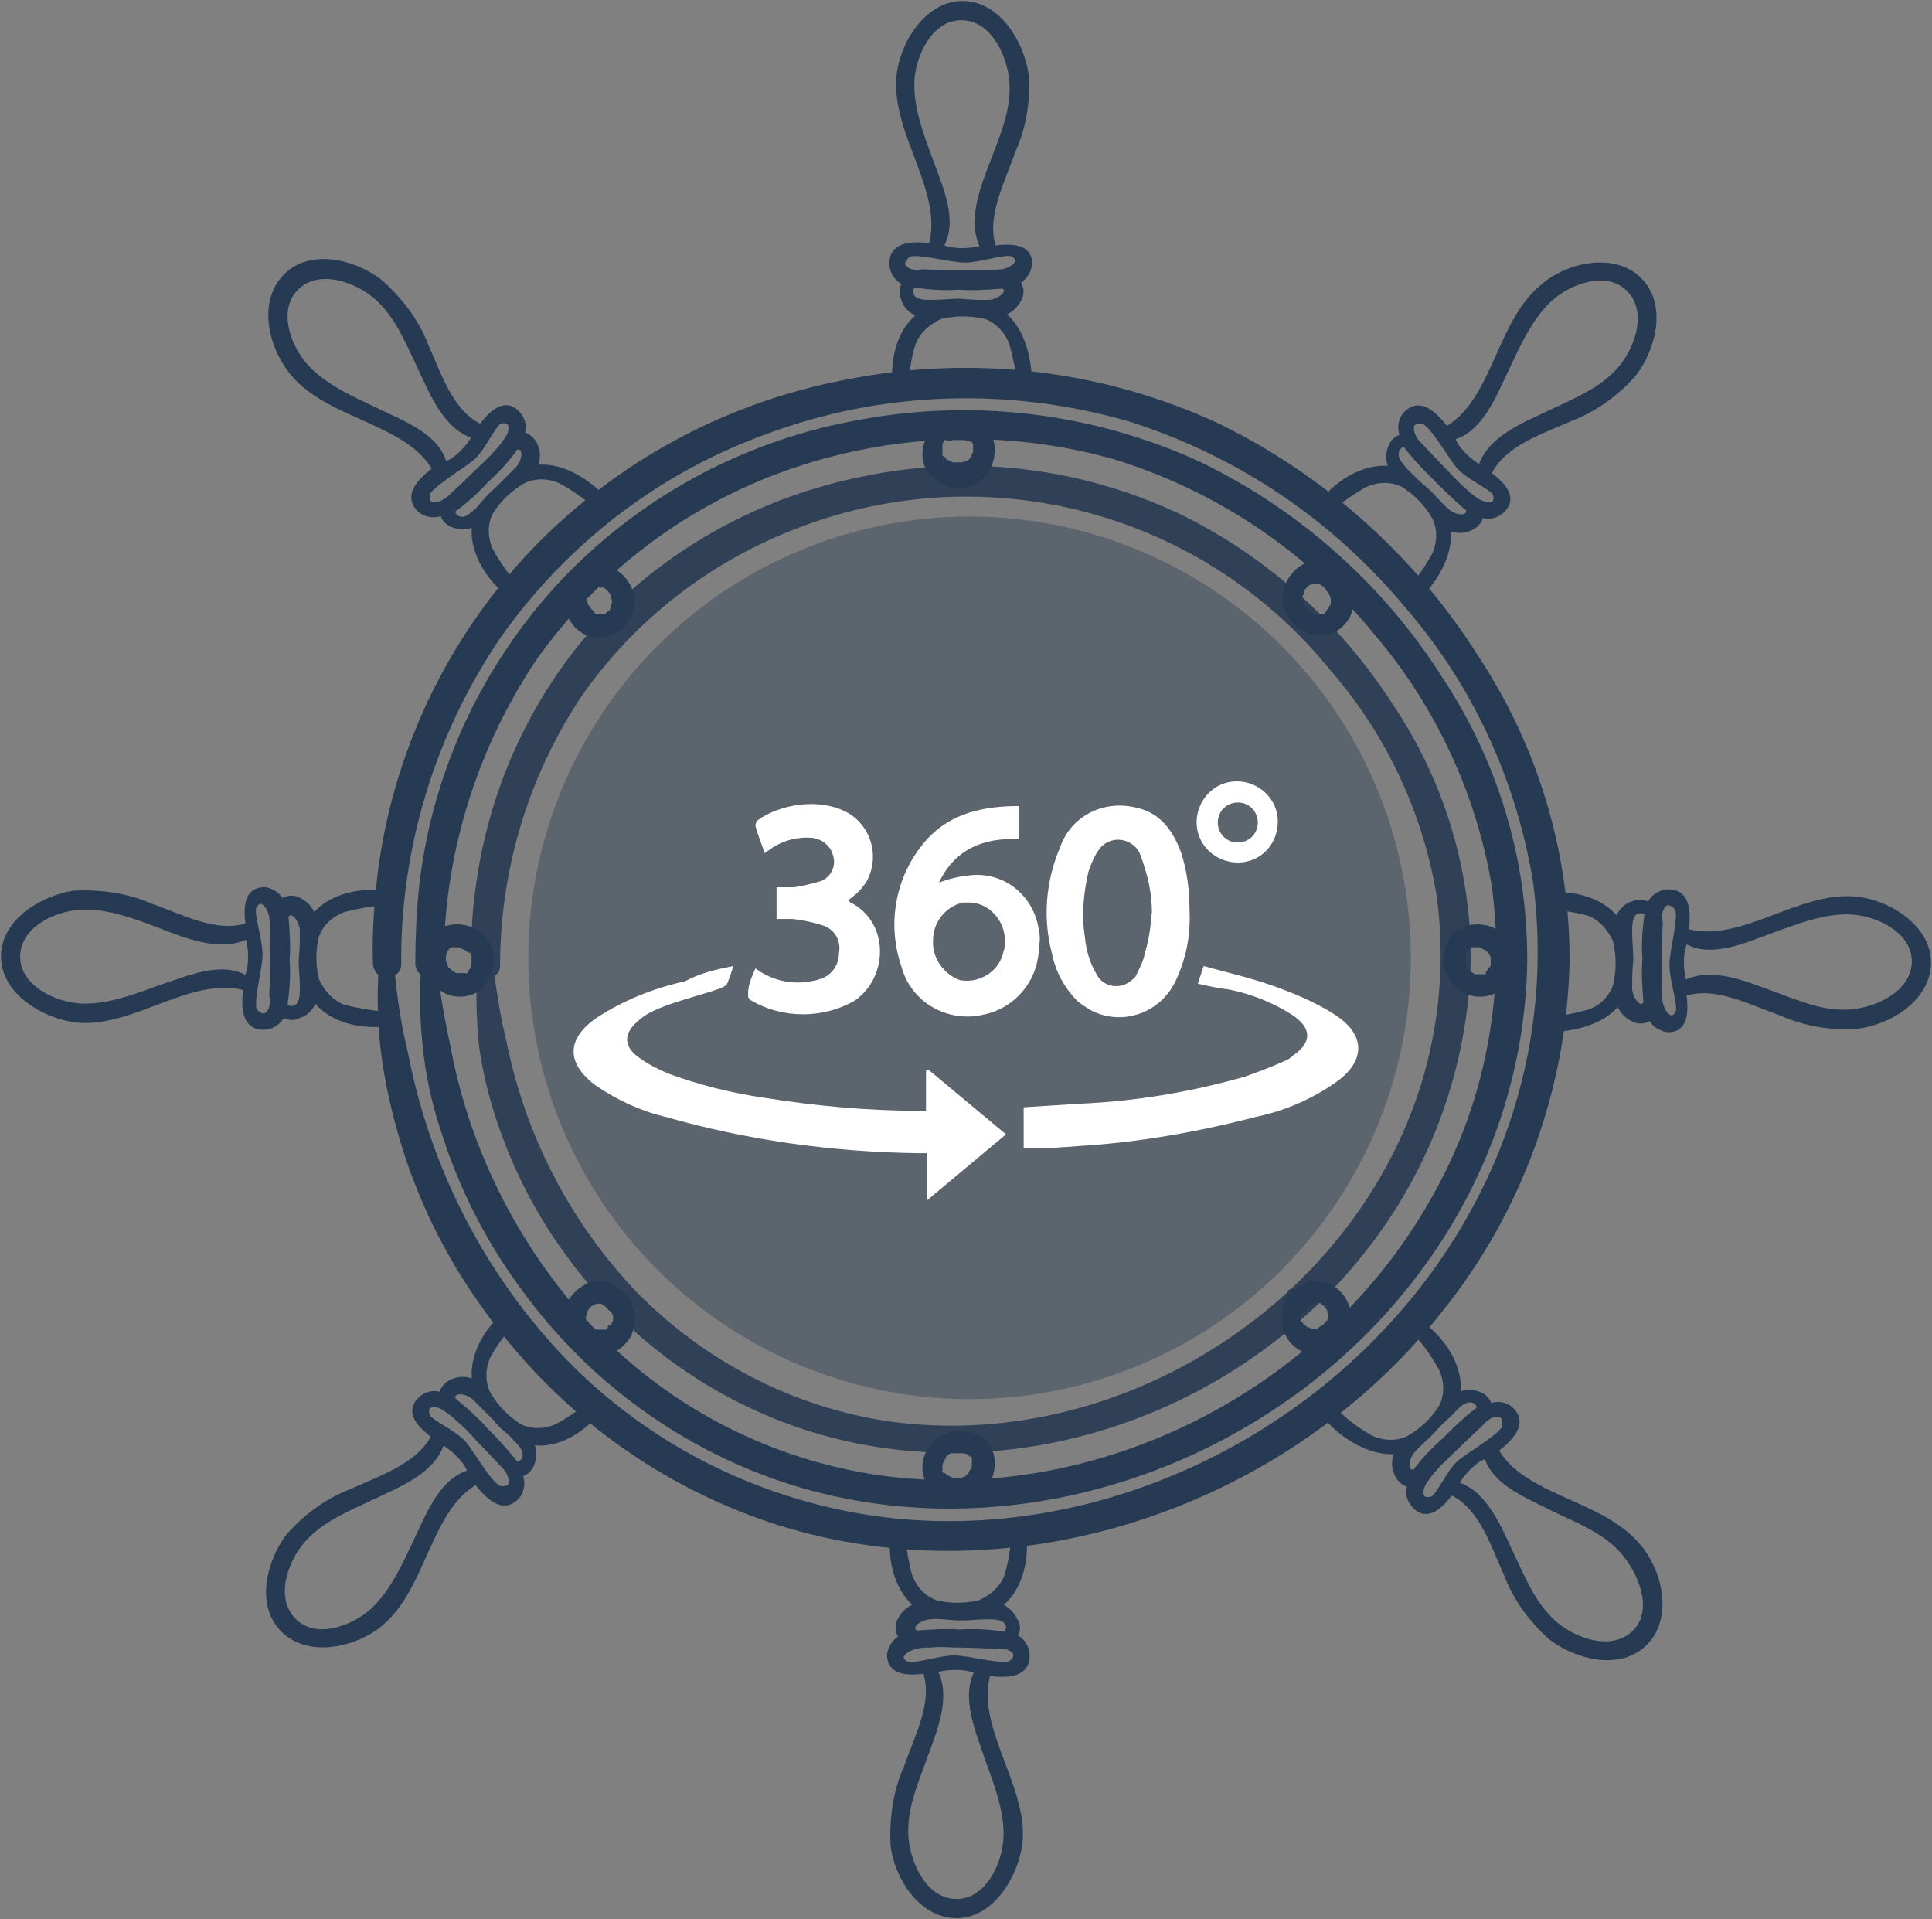 <?xml version='1.0' encoding='utf-8'?>
<!-- Generator: Adobe Illustrator 23.0.1, SVG Export Plug-In . SVG Version: 6.00 Build 0)  -->
<svg xmlns="http://www.w3.org/2000/svg" id="Capa_1" x="0px" viewBox="0 0 164.2 163.1" style="enable-background:new 0 0 164.2 163.1;" y="0px" xmlns:xlink="http://www.w3.org/1999/xlink" xml:space="preserve" version="1.1">
 <rect x="0" y="0" width="164.2" height="163.1" fill="#808080" stroke="none"/>
 <style type="text/css">
	.st0{opacity:0.4;fill:#273A53;}
	.st1{opacity:0.9;fill:#273A53;}
	.st2{fill:#273A53;}
	.st3{fill:#273A53;stroke:#273A53;stroke-width:0.63;stroke-miterlimit:10;}
	.st4{fill:none;stroke:#273A53;stroke-width:0.63;stroke-miterlimit:10;}
	.st5{fill:#FFFFFF;}
</style>
 <g>
  <g id="Capa_1-2">
   <circle cy="81.4" class="st0" r="37.5" cx="82.4"/>
   <path d="M40.6,82c-0.2,2.3-0.1,4.6,0.1,6.8c0.3,2.2,0.8,4.3,1.5,6.4c1.4,4.2,3.4,8.1,6,11.6&#xa;&#x9;&#x9;&#x9;c5.1,7,12.3,12.2,20.5,14.8c17.1,5.4,36.5-1.3,47.4-15.3c5.6-7.1,8.7-15.8,8.9-24.8c0-7.7-2.3-15.2-6.6-21.6&#xa;&#x9;&#x9;&#x9;c-4.5-7-10.8-12.7-18.3-16.3c-8.4-3.9-17.7-5-26.8-3.1c-8.5,1.7-16.3,5.9-22.3,12.2C45.2,59,41.5,67,40.4,75.6&#xa;&#x9;&#x9;&#x9;c-0.3,2.1-0.4,4.3-0.3,6.5c0.1,0.7,0.7,1.2,1.3,1.1c0.6-0.1,1.1-0.5,1.1-1.1c0-8.2,2.4-16.1,6.9-22.9c4.6-6.6,11.1-11.6,18.6-14.4&#xa;&#x9;&#x9;&#x9;c16.1-6.1,34.3-1.2,45.1,12.2c4.7,5.4,7.8,12,9,19.1c1.1,8.2-0.5,16.4-4.6,23.6c-8.2,14.5-25.3,23.4-41.9,21.1&#xa;&#x9;&#x9;&#x9;c-8.2-1.2-15.7-5.1-21.5-11c-5.7-6-9.5-13.4-11.1-21.5c-0.5-2-0.8-4.1-1.1-6.2c0-0.4-0.4-0.7-0.8-0.6C40.9,81.4,40.6,81.7,40.6,82&#xa;&#x9;&#x9;&#x9;z" class="st1"/>
   <path d="M35.8,82.1c-0.2,2.5-0.1,5,0.2,7.5c0.3,2.5,0.9,4.9,1.7,7.2c1.5,4.6,3.8,9,6.7,12.9&#xa;&#x9;&#x9;&#x9;c5.7,7.8,13.7,13.6,22.9,16.5c19,5.9,40.5-1.6,52.7-17.2c6.2-7.9,9.7-17.5,9.8-27.5c0-8.5-2.5-16.8-7.2-23.9&#xa;&#x9;&#x9;&#x9;c-5-7.9-12.1-14.2-20.5-18.3c-9.3-4.3-19.7-5.5-29.7-3.5c-9.5,1.8-18.2,6.6-24.8,13.6c-6.5,7-10.7,15.8-11.9,25.3&#xa;&#x9;&#x9;&#x9;c-0.3,2.4-0.4,4.9-0.4,7.3c0.1,0.7,0.7,1.2,1.3,1.1c0.6-0.1,1.1-0.5,1.1-1.1c0-9.2,2.7-18.1,7.8-25.8c5.2-7.4,12.5-13,21-16.1&#xa;&#x9;&#x9;&#x9;c9.1-3.3,19.1-3.7,28.4-1c8.6,2.7,16.2,7.8,21.9,14.8c5.2,6.1,8.7,13.6,10,21.5c1.2,9.2-0.6,18.5-5.2,26.5&#xa;&#x9;&#x9;&#x9;c-9.1,16.2-28.2,26-46.7,23.5c-9.2-1.3-17.7-5.6-24.2-12.3C44.4,106.5,40,98.1,38.3,89c-0.5-2.3-0.9-4.6-1.2-6.9&#xa;&#x9;&#x9;&#x9;c0-0.4-0.4-0.7-0.8-0.6C36.1,81.5,35.9,81.7,35.8,82.1z" class="st2"/>
   <path d="M32.2,82.1c-0.2,2.7-0.1,5.5,0.3,8.2c0.4,2.6,1,5.1,1.8,7.6c1.6,5,4,9.6,7.1,13.8&#xa;&#x9;&#x9;&#x9;c6.1,8.4,14.7,14.7,24.7,17.9c20.4,6.4,43.5-1.6,56.6-18.3c6.7-8.4,10.5-18.9,10.7-29.7c0-9.2-2.7-18.2-7.8-25.9&#xa;&#x9;&#x9;&#x9;c-5.3-8.4-12.9-15.2-21.8-19.6c-10-4.7-21.2-6-32.1-3.8c-10.3,2-19.6,7.1-26.8,14.7c-7,7.5-11.5,17-12.8,27.2&#xa;&#x9;&#x9;&#x9;c-0.3,2.6-0.5,5.2-0.4,7.8c0.1,0.7,0.7,1.2,1.3,1.1c0.6-0.1,1.1-0.5,1.1-1.1c-0.1-9.9,2.9-19.7,8.5-27.9&#xa;&#x9;&#x9;&#x9;c5.6-7.9,13.4-13.9,22.5-17.2c9.9-3.7,20.7-4,30.8-1.1c9.2,2.9,17.4,8.4,23.6,15.9c5.7,6.6,9.4,14.7,10.8,23.3&#xa;&#x9;&#x9;&#x9;c1.3,9.9-0.7,19.9-5.7,28.6c-9.9,17.4-30.6,28.1-50.5,25.2c-9.9-1.5-19-6.1-26-13.3c-6.9-7.2-11.5-16.2-13.4-25.9&#xa;&#x9;&#x9;&#x9;c-0.6-2.5-1-5-1.2-7.6c0-0.4-0.3-0.7-0.7-0.7S32.2,81.7,32.2,82.1L32.2,82.1z" class="st2"/>
   <path d="M81.5,35.5c-1.4,0-2.6,1-3,2.3c-0.2,0.7-0.1,1.5,0.2,2.1c0.3,0.6,0.9,1,1.5,1.3c1.2,0.5,2.6,0.3,3.5-0.7&#xa;&#x9;&#x9;&#x9;c0.9-1,1.1-2.5,0.5-3.7c-0.6-1.2-2.1-1.3-3.3-1.3c-0.5-0.2-1.1,0.1-1.2,0.7c-0.2,0.5,0.1,1.1,0.7,1.2c0.2,0.1,0.4,0.1,0.6,0h0.6&#xa;&#x9;&#x9;&#x9;h0.2h0.1c-0.3,0-0.1,0,0,0c0.2,0,0.3,0.1,0.5,0.1c-0.3-0.1-0.1,0,0,0s0.1,0.1-0.1-0.1c0,0,0.1,0.1,0.1,0.1l0.1,0.1&#xa;&#x9;&#x9;&#x9;c0.1,0.1-0.1-0.2,0-0.1l0.1,0.1c0,0.1,0,0.2,0-0.1c0,0.1,0.1,0.2,0.1,0.3v0.1c0,0.2,0-0.2,0,0v0.3c0,0.1-0.1,0.2,0,0&#xa;&#x9;&#x9;&#x9;c0,0,0,0.1,0,0.1c0,0.1,0,0.2-0.1,0.3c0,0.1-0.1,0.2,0,0c0,0.1-0.1,0.1-0.1,0.2s-0.1,0.1-0.1,0.2c0.1-0.2,0.1-0.1,0,0l-0.1,0.1&#xa;&#x9;&#x9;&#x9;c-0.1,0.1-0.2,0.1,0,0c0,0-0.1,0.1-0.1,0.1l-0.1,0c-0.2,0.1,0.2,0,0,0c-0.1,0-0.2,0-0.3,0.1c0.2-0.1,0.2,0,0,0h-0.4&#xa;&#x9;&#x9;&#x9;c-0.1,0-0.2-0.1,0,0H81l-0.2-0.1l-0.2-0.1c0.2,0.1,0.1,0.1,0,0c-0.1,0-0.2-0.1-0.3-0.2c-0.1-0.1,0.1,0,0.1,0s-0.1-0.1-0.2-0.1&#xa;&#x9;&#x9;&#x9;s0-0.1,0,0c0,0-0.1-0.1-0.1-0.1c-0.1-0.1,0-0.2,0,0v-0.1c0,0,0-0.1,0-0.1c0-0.2,0,0.2,0,0v-0.4c0-0.2,0,0.2,0,0c0-0.1,0-0.1,0-0.2&#xa;&#x9;&#x9;&#x9;c0,0,0-0.1,0-0.2c0,0,0-0.1,0-0.1c-0.1,0.2-0.1,0.2,0,0.1c0.1-0.1,0.1-0.2,0.2-0.3c0-0.1,0.1,0-0.1,0.1c0.1,0,0.1-0.1,0.1-0.2&#xa;&#x9;&#x9;&#x9;l0.1-0.1l0.1-0.1l-0.1,0l0.3-0.2c0.2-0.1-0.2,0.1,0,0l0.2-0.1c0.1,0,0.1,0,0.2,0c-0.2,0-0.2,0-0.1,0h0.1c0.6,0,1-0.4,1-1&#xa;&#x9;&#x9;&#x9;s-0.4-1-1-1L81.5,35.5z" class="st2"/>
   <path d="M81.5,121.6c-1.4,0-2.6,1-3,2.3c-0.2,0.7-0.1,1.5,0.2,2.1c0.3,0.6,0.9,1,1.5,1.3c1.2,0.5,2.6,0.3,3.5-0.7&#xa;&#x9;&#x9;&#x9;c0.9-1,1.1-2.5,0.5-3.7c-0.6-1.2-2.1-1.3-3.3-1.3c-0.5,0.1-0.8,0.7-0.7,1.2c0.1,0.3,0.4,0.6,0.7,0.7h0.8h0.1c-0.3,0-0.1,0,0,0&#xa;&#x9;&#x9;&#x9;c0.2,0,0.3,0.1,0.5,0.1c-0.3-0.1-0.1,0,0,0s0.1,0.1-0.1,0l0.1,0.1l0.1,0.1c0.1,0.1-0.1-0.2,0-0.1l0.1,0.1c0,0.1,0,0.2,0-0.1&#xa;&#x9;&#x9;&#x9;c0,0.1,0.1,0.2,0.1,0.3v0.1c0,0.2,0-0.2,0,0v0.3c0,0.1-0.1,0.2,0,0c0,0,0,0.1,0,0.1c0,0.1,0,0.2-0.1,0.3c0,0.1-0.1,0.2,0,0&#xa;&#x9;&#x9;&#x9;c0,0.1-0.1,0.1-0.1,0.2s-0.1,0.1-0.1,0.2c0.1-0.2,0.1-0.1,0,0l-0.1,0.1c-0.1,0.1-0.2,0.1,0,0c0,0-0.1,0.1-0.1,0.1l-0.1,0.1&#xa;&#x9;&#x9;&#x9;c-0.2,0.1,0.2,0,0,0c-0.1,0-0.2,0-0.3,0.1c0.2-0.1,0.2,0,0,0h-0.4c-0.1,0-0.2-0.1,0,0H81l-0.2-0.1l-0.2-0.1c0.2,0.1,0.1,0.1,0,0&#xa;&#x9;&#x9;&#x9;l-0.3-0.2c-0.1-0.1,0.1,0,0.1,0.1c0-0.1-0.1-0.1-0.2-0.1c-0.1-0.1,0-0.1,0,0l-0.1-0.1c-0.1-0.1,0-0.2,0,0v-0.1c0,0,0-0.1,0-0.1&#xa;&#x9;&#x9;&#x9;c0-0.2,0,0.2,0,0v-0.4c0-0.2,0,0.2,0,0c0-0.1,0.1-0.2,0.1-0.3c0,0,0-0.1,0-0.1c-0.1,0.1-0.1,0.2,0,0.1c0.1-0.1,0.1-0.2,0.2-0.3&#xa;&#x9;&#x9;&#x9;c0-0.1,0.1,0-0.1,0.1c0.1,0,0.1-0.1,0.1-0.2l0.1-0.1l0.1-0.1c-0.1,0.1-0.1,0.1-0.1,0.1l0.3-0.2c0.2-0.1-0.2,0.1,0,0l0.2-0.1&#xa;&#x9;&#x9;&#x9;c0.1,0,0.1,0,0.2,0c-0.2,0-0.2,0-0.1,0h0.1c0.5-0.1,0.8-0.7,0.7-1.2c-0.1-0.3-0.4-0.6-0.7-0.7L81.5,121.6z" class="st2"/>
   <path d="M48.9,49c-0.8,0.8-1.1,2.1-0.7,3.2c0.4,1.2,1.6,2.1,2.8,2c1.4-0.1,2.5-1.1,2.9-2.4c0.2-1.4-0.4-2.7-1.6-3.4&#xa;&#x9;&#x9;&#x9;c-0.7-0.4-1.5-0.5-2.3-0.2c-0.6,0.3-1.2,0.7-1.7,1.3c-0.3,0.5-0.1,1.1,0.4,1.4c0.3,0.2,0.7,0.2,1,0c0.2-0.2,0.3-0.3,0.5-0.5&#xa;&#x9;&#x9;&#x9;l0.1-0.1c0.1-0.1,0.2-0.1,0,0c0.1,0,0.2-0.1,0.3-0.2l0.1-0.1c0.1,0,0.2,0,0,0l0.3-0.1c-0.2,0.1-0.2,0-0.1,0h0.2&#xa;&#x9;&#x9;&#x9;c0.1,0,0.1,0.1-0.1,0h0.2c0.2,0-0.2-0.1,0,0l0.2,0.1l0.1,0.1c0.2,0.1-0.1-0.1,0,0c0.1,0.1,0.2,0.1,0.2,0.2c0,0,0.1,0.1,0.1,0.1&#xa;&#x9;&#x9;&#x9;c-0.1-0.1-0.1-0.2-0.1-0.1l0.1,0.1l0.1,0.2c0,0.1,0.1,0.2,0,0c0,0,0,0.1,0,0.1l0.1,0.3c0,0.2,0-0.2,0,0v0.3c0,0.2,0-0.2,0-0.1&#xa;&#x9;&#x9;&#x9;s-0.1,0.2-0.1,0.3l0-0.1c0,0,0,0.1,0,0.1l-0.1,0.1c0,0-0.1,0.1-0.1,0.1c0.1-0.1,0.1-0.1,0-0.1L52,51.6l-0.2,0.2l0,0l0.1,0&#xa;&#x9;&#x9;&#x9;c0,0-0.1,0-0.1,0.1c-0.1,0-0.2,0.1-0.3,0.2s-0.1,0-0.2,0.1h0.1h-0.1h-0.2c-0.1,0-0.2,0,0,0h-0.3h-0.2l0,0h0.1c0,0-0.1-0.1-0.2-0.1&#xa;&#x9;&#x9;&#x9;L50.5,52c-0.2-0.1,0.2,0.2,0,0l-0.2-0.2c0-0.1-0.1-0.2,0,0c0,0-0.1-0.1-0.1-0.1c0-0.1-0.1-0.2-0.1-0.2s0-0.2,0,0.1&#xa;&#x9;&#x9;&#x9;c0,0,0-0.1-0.1-0.2c0-0.1-0.1-0.2-0.1-0.3c0-0.2,0,0.1,0,0.1s0-0.2,0-0.2s0-0.2,0-0.3c0,0.3,0,0.2,0,0.1c0-0.1,0-0.1,0-0.2&#xa;&#x9;&#x9;&#x9;c0,0,0-0.1,0-0.1c0-0.1,0.1-0.2,0,0c0-0.1,0.1-0.2,0.2-0.3s0.1-0.1,0,0l0.1-0.1c0.1-0.5-0.3-1.1-0.8-1.2&#xa;&#x9;&#x9;&#x9;C49.2,48.9,49.1,49,48.9,49z" class="st2"/>
   <path d="M109.8,109.9c-0.8,0.8-1.1,2.1-0.7,3.2c0.4,1.2,1.6,2.1,2.8,2c1.4-0.1,2.5-1.1,2.9-2.5&#xa;&#x9;&#x9;&#x9;c0.2-1.4-0.4-2.7-1.6-3.4c-0.7-0.4-1.5-0.5-2.2-0.2c-0.6,0.3-1.2,0.7-1.7,1.3c-0.3,0.5-0.1,1.1,0.4,1.4c0.3,0.2,0.7,0.2,1,0&#xa;&#x9;&#x9;&#x9;c0.2-0.2,0.3-0.3,0.5-0.5c0,0,0.1-0.1,0.1-0.1c0.1-0.1,0.2-0.1,0,0c0.1,0,0.2-0.1,0.3-0.2l0.1-0.1c0.1,0,0.2,0,0,0l0.3-0.1&#xa;&#x9;&#x9;&#x9;c-0.2,0.1-0.2,0-0.1,0h0c0.1,0,0.1,0.1,0,0h0.2c0.2,0-0.2-0.1,0,0l0.2,0.1l0.1,0.1c0.2,0.1-0.1-0.1,0,0c0.1,0.1,0.2,0.1,0.2,0.2&#xa;&#x9;&#x9;&#x9;c0,0,0.1,0.1,0.1,0.1c-0.1-0.1-0.1-0.2-0.1-0.1l0.1,0.1l0.1,0.2c0,0.1,0.1,0.2,0,0c0,0,0,0.1,0,0.1s0.1,0.2,0.1,0.3s0-0.2,0-0.1&#xa;&#x9;&#x9;&#x9;v0.3c0,0.2,0-0.2,0-0.1s-0.1,0.2-0.1,0.3l0.1-0.1c0,0,0,0.1-0.1,0.1l-0.1,0.1c0,0-0.1,0.1-0.1,0.1l0.1-0.1c0,0,0,0-0.1,0.1&#xa;&#x9;&#x9;&#x9;c-0.1,0.1-0.1,0.2-0.2,0.2l0,0l0.1-0.1l-0.1,0.1c-0.1,0.1-0.2,0.1-0.3,0.2l-0.2,0.1c0.2-0.1,0.2-0.1,0.1,0h-0.1h-0.2&#xa;&#x9;&#x9;&#x9;c-0.1,0-0.2,0,0,0h-0.2h-0.2l0,0h0.1c0,0-0.1-0.1-0.2-0.1h-0.1c-0.2-0.1,0.2,0.2,0,0l-0.2-0.2c-0.1-0.1-0.1-0.2,0,0.1&#xa;&#x9;&#x9;&#x9;c0,0-0.1-0.1-0.1-0.1c0-0.1-0.1-0.2-0.1-0.2s0-0.2,0,0.1c0-0.1,0-0.1-0.1-0.2c0-0.1-0.1-0.2-0.1-0.3c0-0.2,0,0.1,0,0.1&#xa;&#x9;&#x9;&#x9;s0-0.1,0-0.2s0-0.2,0-0.3c0,0.3,0,0.2,0,0.1c0-0.1,0-0.1,0-0.2c0,0,0-0.1,0-0.1s0.1-0.2,0,0c0-0.1,0.1-0.2,0.2-0.3s0.1-0.1,0,0.1&#xa;&#x9;&#x9;&#x9;l0.1-0.1c0.3-0.5,0.1-1.1-0.4-1.4c-0.3-0.2-0.7-0.2-1,0L109.8,109.9z" class="st2"/>
   <path d="M112.8,50.3L112.8,50.3C113,50.5,112.7,50.2,112.8,50.3c0.2,0.2,0.2,0.2,0.2,0.3s0.1,0.2,0-0.1&#xa;&#x9;&#x9;&#x9;c0,0,0,0.1,0,0.1s0.1,0.2,0.1,0.3s0,0.2,0-0.1c0,0,0,0.1,0,0.1v0.3c0,0,0,0.1,0,0.1c0-0.3,0-0.2,0-0.1s0,0.2-0.1,0.3&#xa;&#x9;&#x9;&#x9;c0,0,0,0.1,0,0.1c0.1-0.3,0.1-0.1,0-0.1c0,0.1-0.1,0.1-0.1,0.2c0,0,0,0.1-0.1,0.1c-0.1,0.2,0.2-0.2,0,0s-0.2,0.2-0.2,0.2&#xa;&#x9;&#x9;&#x9;s0.2-0.1,0.1,0l-0.1,0.1l-0.1,0.1c-0.2,0.1,0.2-0.1,0,0h-0.2c-0.2,0.1,0.2,0,0,0H112c0.3,0,0.1,0,0,0h-0.2l-0.2,0l0.1,0h-0.1&#xa;&#x9;&#x9;&#x9;l-0.3-0.2l-0.1-0.1c-0.1-0.1-0.1,0,0.1,0l-0.1-0.1c-0.1-0.1-0.2-0.1-0.2-0.2l-0.1-0.1c0.1,0.1,0.1,0.1,0,0s-0.1-0.2-0.1-0.3&#xa;&#x9;&#x9;&#x9;c0.1,0.2,0.1,0.2,0,0s0-0.1-0.1-0.2s0,0.2,0,0.1s0-0.1,0-0.2c0,0,0-0.1,0-0.1c0-0.1,0-0.2,0,0c0-0.1,0-0.2,0.1-0.3&#xa;&#x9;&#x9;&#x9;c0,0,0-0.1,0-0.2c0.1-0.2-0.1,0.2,0,0l0.1-0.2c0,0,0.1-0.1,0.1-0.1c-0.1,0.2-0.1,0.1,0,0c0.1-0.1,0.1-0.2,0.2-0.2l0,0l0,0&#xa;&#x9;&#x9;&#x9;c0,0,0.1-0.1,0.2-0.1l0.2-0.1c0.1,0,0.1,0-0.1,0h0.1c0,0,0.1,0,0.2,0h0.2c0.2,0-0.3,0,0,0h0.1c0.2,0-0.2-0.1,0,0l0.3,0.2l0.1,0.1&#xa;&#x9;&#x9;&#x9;c-0.2-0.2,0,0,0,0c0.2,0.2,0.4,0.4,0.6,0.6c0.5,0.3,1.1,0.1,1.4-0.4c0.2-0.3,0.2-0.7,0-1c-0.4-0.4-0.9-0.8-1.4-1.1&#xa;&#x9;&#x9;&#x9;c-0.6-0.3-1.3-0.4-2-0.2c-1.3,0.5-2.1,1.8-2.1,3.2c0.1,1.4,1.1,2.5,2.4,2.9c0.7,0.2,1.4,0.1,2.1-0.2c0.5-0.3,0.9-0.7,1.2-1.2&#xa;&#x9;&#x9;&#x9;c0.6-1.2,0.4-2.7-0.5-3.7c-0.5-0.3-1.1-0.1-1.4,0.4C112.6,49.7,112.6,50,112.8,50.3L112.8,50.3z" class="st2"/>
   <path d="M51.8,111.2L51.8,111.2C52,111.5,51.8,111.1,51.8,111.2c0.2,0.3,0.2,0.2,0.2,0.3s0.1,0.2,0-0.1&#xa;&#x9;&#x9;&#x9;c0,0,0,0.1,0,0.1s0,0.2,0.1,0.3s0,0.2,0-0.1c0,0,0,0.1,0,0.1v0.3c0,0,0,0.1,0,0.1c0-0.3,0-0.2,0-0.1s0,0.2-0.1,0.3&#xa;&#x9;&#x9;&#x9;c0,0,0,0.1,0,0.1c0.1-0.3,0.1-0.1,0-0.1c0,0.1-0.1,0.1-0.1,0.2c0,0,0,0.1-0.1,0.1c-0.1,0.2,0.2-0.2,0-0.1s-0.2,0.2-0.2,0.2&#xa;&#x9;&#x9;&#x9;s0.2-0.1,0.1,0l-0.1,0.1l-0.1,0.1c-0.2,0.1,0.2-0.1,0,0h-0.2c-0.2,0.1,0.2,0,0,0H51c0.3,0,0.1,0,0,0h-0.2l-0.2-0.1l0.1,0.1h-0.1&#xa;&#x9;&#x9;&#x9;l-0.3-0.2l-0.1-0.1c-0.1-0.1-0.1,0,0.1,0.1c0,0-0.1,0-0.1-0.1c-0.1-0.1-0.2-0.1-0.2-0.2l-0.1-0.1c0.1,0.1,0.1,0.1,0,0&#xa;&#x9;&#x9;&#x9;s-0.1-0.2-0.1-0.3c0.1,0.2,0.1,0.2,0,0s0-0.1,0-0.2s0,0.2,0,0.1s0-0.1,0-0.2V112c0-0.1,0.1-0.2,0,0c0-0.1,0-0.2,0.1-0.3&#xa;&#x9;&#x9;&#x9;c0,0,0-0.1,0-0.2c0-0.2-0.1,0.2,0,0l0.1-0.2c0,0,0.1-0.1,0.1-0.1c-0.1,0.2-0.1,0.1,0,0c0.1-0.1,0.1-0.2,0.2-0.2l0,0l0,0&#xa;&#x9;&#x9;&#x9;c0.1,0,0.1-0.1,0.2-0.1l0.2-0.1h-0.1h0.1c0,0,0.1,0,0.2,0h0.1c0.2,0-0.3-0.1,0,0h0.1c0.2,0-0.2-0.1,0,0l0.3,0.2l0.1,0.1&#xa;&#x9;&#x9;&#x9;c-0.2-0.2,0,0,0,0c0.2,0.2,0.4,0.4,0.6,0.6c0.5,0.3,1.1,0.1,1.4-0.4c0.2-0.3,0.2-0.7,0-1c-0.4-0.4-0.9-0.8-1.4-1.1&#xa;&#x9;&#x9;&#x9;c-0.6-0.4-1.3-0.4-2-0.2c-1.3,0.5-2.2,1.7-2.2,3.1c0.1,1.4,1.1,2.5,2.4,2.9c0.7,0.2,1.4,0.1,2.1-0.2c0.5-0.3,0.9-0.7,1.2-1.2&#xa;&#x9;&#x9;&#x9;c0.6-1.2,0.4-2.7-0.5-3.7c-0.5-0.3-1.1-0.1-1.4,0.4c-0.2,0.3-0.2,0.7,0,1L51.8,111.2z" class="st2"/>
   <path d="M36,81.6c0,1.4,1,2.6,2.3,3c0.7,0.2,1.5,0.1,2.1-0.2c0.6-0.3,1-0.9,1.3-1.5c0.5-1.2,0.3-2.6-0.6-3.5&#xa;&#x9;&#x9;&#x9;c-1-0.9-2.5-1.1-3.8-0.5C36.1,79.6,36,81,36,82.2c0.1,0.5,0.7,0.8,1.2,0.7c0.3-0.1,0.6-0.4,0.7-0.7c0-0.2,0-0.4,0-0.6s0-0.2,0-0.2&#xa;&#x9;&#x9;&#x9;c0,0,0-0.1,0-0.1c0,0.3,0,0.1,0,0c0-0.2,0.1-0.3,0.1-0.5c-0.1,0.3,0,0.1,0,0s0.1-0.2,0,0.1l0.1-0.1l0.1-0.1c0.1-0.1-0.2,0.1-0.1,0&#xa;&#x9;&#x9;&#x9;l0.1-0.1c0.1-0.1,0.2,0-0.1,0c0.1,0,0.2-0.1,0.3-0.1h0.1c0.2,0-0.2,0,0,0c0.1,0,0.2,0,0.3,0c0.1,0,0.2,0.1,0,0h0.1&#xa;&#x9;&#x9;&#x9;c0.1,0,0.2,0.1,0.3,0.1c0.1,0,0.2,0.1,0,0l0.2,0.1c0.1,0,0.1,0.1,0.2,0.1c-0.2-0.1-0.1-0.1,0,0l0.1,0.1c0.1,0.1,0.1,0.2,0,0L40,81&#xa;&#x9;&#x9;&#x9;v0c0.1,0.2,0-0.2,0,0s0,0.2,0.1,0.3c-0.1-0.2,0-0.2,0-0.1v0.1c0,0.1,0,0.2,0,0.3s-0.1,0.2,0,0c0,0.1,0,0.1,0,0.2&#xa;&#x9;&#x9;&#x9;c0,0.1,0,0.2-0.1,0.3c0,0,0,0.1,0,0.1c0.1-0.2,0-0.1,0,0c0,0.1-0.1,0.2-0.2,0.3c-0.1,0.1,0-0.1,0.1-0.1c-0.1,0-0.1,0.1-0.1,0.2&#xa;&#x9;&#x9;&#x9;c-0.1,0.1-0.1,0,0,0l-0.1,0.1c-0.1,0.1-0.2,0,0,0h-0.1h-0.1c-0.2,0,0.2,0,0,0H39c-0.2,0,0.2,0,0,0h-0.2l-0.2-0.1h-0.1h0.1&#xa;&#x9;&#x9;&#x9;l-0.3-0.2c-0.1-0.1,0-0.1,0.1,0c0,0-0.1-0.1-0.2-0.1l-0.1-0.1l-0.1-0.1c0.1,0.1,0.1,0.2,0.1,0.1L38,81.9c-0.1-0.2,0.1,0.2,0,0&#xa;&#x9;&#x9;&#x9;c0-0.1,0-0.1-0.1-0.2c0-0.1,0-0.1,0-0.2c0,0.2,0,0.2,0,0.1v-0.1c-0.1-0.5-0.7-0.8-1.2-0.7C36.4,80.9,36.1,81.2,36,81.6L36,81.6z" class="st2"/>
   <path d="M122.7,81.6c0,1.4,1,2.6,2.3,3c0.7,0.2,1.5,0.1,2.1-0.2c0.6-0.3,1-0.9,1.3-1.5c0.5-1.2,0.3-2.6-0.6-3.5&#xa;&#x9;&#x9;&#x9;c-1-0.9-2.5-1.1-3.8-0.5c-1.2,0.7-1.3,2.1-1.3,3.3c0.1,0.5,0.7,0.8,1.2,0.7c0.3-0.1,0.6-0.4,0.7-0.7c0-0.2,0-0.4,0-0.6&#xa;&#x9;&#x9;&#x9;s0-0.2,0-0.2c0,0,0-0.1,0-0.1c0,0.3,0,0.1,0,0c0-0.2,0.1-0.3,0.1-0.5c-0.1,0.3,0,0.1,0,0s0.1-0.2,0,0.1l0.1-0.1l0.1-0.1&#xa;&#x9;&#x9;&#x9;c0.1-0.1-0.2,0.1-0.1,0l0.1-0.1c0.1-0.1,0.2,0-0.1,0c0.1,0,0.2-0.1,0.3-0.1h0.1c0.2,0-0.2,0,0,0c0.1,0,0.2,0,0.3,0&#xa;&#x9;&#x9;&#x9;c0.1,0,0.2,0.1,0,0h0.1c0.1,0,0.2,0,0.3,0.1c0.1,0,0.2,0.1,0,0l0.2,0.1c0.1,0,0.1,0.1,0.2,0.1c-0.2-0.1-0.1-0.1,0,0&#xa;&#x9;&#x9;&#x9;c0,0,0.1,0.1,0.1,0.1c0.1,0.1,0.1,0.2,0,0l0.1,0.1l0.1,0.1c0.1,0.2,0-0.2,0,0c0,0.1,0,0.2,0.1,0.3c-0.1-0.2,0-0.2,0-0.1&#xa;&#x9;&#x9;&#x9;c0,0,0,0.1,0,0.1c0,0.1,0,0.2,0,0.3s-0.1,0.2,0,0c0,0.1,0,0.1,0,0.2c0,0.1,0,0.2-0.1,0.3l-0.1,0.1c0.1-0.2,0.1-0.1,0,0&#xa;&#x9;&#x9;&#x9;s-0.1,0.2-0.2,0.3s0-0.1,0.1-0.1c-0.1,0-0.1,0.1-0.1,0.2c-0.1,0.1-0.1,0,0,0l-0.1,0.1c-0.1,0.1-0.2,0,0,0h-0.1h-0.1&#xa;&#x9;&#x9;&#x9;c-0.2,0,0.2,0,0,0h-0.4c-0.2,0,0.2,0,0,0h-0.2l-0.2-0.1h-0.1h0.1l-0.3-0.2c-0.1-0.1,0-0.1,0.1,0c0,0-0.1-0.1-0.2-0.1l-0.1-0.1&#xa;&#x9;&#x9;&#x9;l-0.1-0.1c0.1,0.1,0.1,0.2,0.1,0.1l-0.2-0.3c-0.1-0.2,0.1,0.2,0,0c0-0.1,0-0.1-0.1-0.2c0-0.1,0-0.1,0-0.2c0,0.2,0,0.2,0,0.1v-0.1&#xa;&#x9;&#x9;&#x9;c-0.1-0.5-0.7-0.8-1.2-0.7C123,81,122.7,81.3,122.7,81.6L122.7,81.6z" class="st2"/>
   <path d="M84.9,26.6c0.7-0.1,1.3-0.6,1.6-1.2c0.3-0.5,0.2-1.1-0.2-1.5c0.6-0.2,1-0.8,1.1-1.4c0.1-1.5-1.5-1.5-3-1.3&#xa;&#x9;&#x9;&#x9;c-1-2.7,0.7-5.8,1.6-8.4c0.9-2,1.3-4.3,1.1-6.5c-0.4-2.6-2.3-5.9-5.3-5.9s-5.1,3.5-5.3,6.2c-0.4,4.8,4.1,9.7,2.7,14.4&#xa;&#x9;&#x9;&#x9;c-1.6-0.2-3.3-0.2-3.3,1.4c0,0.7,0.5,1.4,1.2,1.6c-0.4,0.4-0.4,0.9-0.2,1.4c0.2,0.7,0.9,1.2,1.6,1.3c-1.9,1.1-2.6,3.9-2.3,6.1&#xa;&#x9;&#x9;&#x9;c0,0.3,0.6,0.3,0.7,0c0.1-1.2,0.2-2.4,0.6-3.6c0.4-1.1,1.3-1.9,2.4-2.4c1.3-0.3,2.6-0.3,3.9,0c1.1,0.4,1.9,1.3,2.3,2.4&#xa;&#x9;&#x9;&#x9;c0.3,1.2,0.6,2.3,0.6,3.5c0,0.3,0.6,0.3,0.7,0C87.4,30.4,86.7,27.7,84.9,26.6z M79,13.7c-0.8-2.2-1.7-4.5-1.6-6.8s1.6-5.5,4.3-5.5&#xa;&#x9;&#x9;&#x9;s4.2,3.1,4.4,5.5s-0.8,4.7-1.6,6.8s-2.1,5.2-0.8,7.4c-0.6,0.2-1.2,0.3-1.9,0.3c-0.7,0-1.4-0.1-2-0.4C81.2,18.9,79.8,15.9,79,13.7z&#xa;&#x9;&#x9;&#x9; M77.1,21.6c0.6-0.5,3.6,0.4,4.9,0.4s3.5-0.8,4.1-0.5c1.1,0.6,0.2,1.5-0.9,1.7c-0.3,0-0.9,0.1-1.3,0.1c-0.8,0-1.6,0-2.4,0&#xa;&#x9;&#x9;&#x9;c-0.8,0-2.9-0.1-3.1-0.1C77.4,23.5,75.8,22.7,77.1,21.6L77.1,21.6z M79.2,25.8c-0.6,0-1.5,0-1.8-0.6c-0.2-0.4-0.1-0.8,0.2-1.1&#xa;&#x9;&#x9;&#x9;c1.3,0.2,2.6,0.3,3.9,0.2c1.3,0.1,2.5,0,3.8-0.1c0.9,0.6-0.2,1.5-1.2,1.6c-0.8,0-1.7,0-2.5-0.1C80.8,25.7,80,25.8,79.2,25.8&#xa;&#x9;&#x9;&#x9;L79.2,25.8z" class="st3"/>
   <path d="M78.2,136.5c-0.7,0.1-1.3,0.6-1.6,1.2c-0.3,0.5-0.2,1.1,0.2,1.5c-0.6,0.2-1,0.8-1.1,1.4c0,1.5,1.5,1.5,3,1.3&#xa;&#x9;&#x9;&#x9;c1,2.7-0.7,5.8-1.6,8.4c-0.9,2-1.2,4.3-1.1,6.5c0.3,2.6,2.3,5.9,5.3,5.9s5-3.5,5.3-6.2c0.4-4.8-4.1-9.7-2.7-14.4&#xa;&#x9;&#x9;&#x9;c1.6,0.2,3.3,0.2,3.3-1.4c0-0.7-0.5-1.4-1.2-1.6c0.4-0.3,0.5-0.9,0.2-1.3c-0.3-0.7-0.9-1.2-1.6-1.3c1.9-1.1,2.6-3.9,2.3-6.1&#xa;&#x9;&#x9;&#x9;c0-0.2-0.2-0.3-0.4-0.2c-0.1,0-0.2,0.1-0.2,0.2c-0.1,1.2-0.3,2.4-0.6,3.5c-0.4,1.1-1.3,1.9-2.4,2.4c-1.3,0.3-2.6,0.3-3.8,0&#xa;&#x9;&#x9;&#x9;c-1.1-0.4-1.9-1.3-2.3-2.4c-0.3-1.2-0.5-2.3-0.6-3.5c0-0.2-0.2-0.3-0.4-0.2c-0.1,0-0.2,0.1-0.2,0.2&#xa;&#x9;&#x9;&#x9;C75.7,132.6,76.4,135.3,78.2,136.5z M84,149.4c0.8,2.2,1.7,4.5,1.6,6.8s-1.6,5.5-4.3,5.5s-4.2-3.1-4.4-5.5s0.8-4.7,1.6-6.9&#xa;&#x9;&#x9;&#x9;s2.1-5.2,0.8-7.4c0.6-0.2,1.2-0.3,1.9-0.3c0.7,0,1.4,0.1,2,0.4C81.9,144.2,83.3,147.2,84,149.4z M86,141.4&#xa;&#x9;&#x9;&#x9;c-0.6,0.5-3.6-0.4-4.9-0.4s-3.5,0.8-4.1,0.5c-1.1-0.6-0.2-1.5,0.9-1.7c0.3-0.1,0.9-0.1,1.2-0.1c0.8-0.1,1.5,0,2.4,0&#xa;&#x9;&#x9;&#x9;s2.9,0.1,3.1,0.1C85.7,139.6,87.2,140.4,86,141.4z M83.9,137.3c0.6,0,1.5,0,1.8,0.6c0.2,0.3,0.1,0.8-0.2,1.1c0,0,0,0,0,0&#xa;&#x9;&#x9;&#x9;c-1.3-0.2-2.6-0.3-3.9-0.2c-1.3-0.1-2.5,0-3.8,0.1c-0.9-0.7,0.2-1.5,1.2-1.6s1.7,0.1,2.6,0.1S83.1,137.3,83.9,137.3L83.9,137.3z" class="st3"/>
   <path d="M26.6,78.2c-0.1-0.7-0.6-1.3-1.2-1.6c-0.5-0.3-1.1-0.2-1.5,0.2c-0.2-0.6-0.8-1-1.4-1.1c-1.5,0-1.5,1.5-1.3,3&#xa;&#x9;&#x9;&#x9;c-2.7,1-5.8-0.7-8.4-1.6c-2-0.9-4.3-1.2-6.5-1.1c-2.6,0.4-5.9,2.3-5.9,5.3s3.5,5,6.2,5.3c4.8,0.4,9.7-4.1,14.4-2.7&#xa;&#x9;&#x9;&#x9;c-0.2,1.6-0.2,3.3,1.4,3.3c0.7,0,1.4-0.5,1.6-1.2c0.4,0.4,0.9,0.5,1.4,0.2c0.7-0.2,1.2-0.9,1.3-1.6c1.1,1.9,3.9,2.6,6.1,2.3&#xa;&#x9;&#x9;&#x9;c0.2-0.1,0.3-0.3,0.2-0.4c0-0.1-0.1-0.2-0.2-0.2c-1.2-0.1-2.4-0.3-3.6-0.6c-1.1-0.4-1.9-1.3-2.4-2.4c-0.3-1.3-0.3-2.6,0-3.8&#xa;&#x9;&#x9;&#x9;c0.4-1.1,1.3-1.9,2.4-2.3c1.2-0.3,2.3-0.5,3.5-0.6c0.2-0.1,0.3-0.3,0.2-0.4c0-0.1-0.1-0.2-0.2-0.2C30.4,75.7,27.7,76.4,26.6,78.2z&#xa;&#x9;&#x9;&#x9; M13.7,84c-2.2,0.8-4.5,1.7-6.8,1.6S1.4,84,1.4,81.3s3.1-4.2,5.5-4.3s4.7,0.8,6.8,1.6s5.2,2.1,7.4,0.8c0.2,0.6,0.3,1.2,0.3,1.9&#xa;&#x9;&#x9;&#x9;c0,0.7-0.1,1.4-0.4,2C18.9,81.9,15.9,83.3,13.7,84z M21.6,86c-0.5-0.6,0.4-3.6,0.4-4.9s-0.8-3.5-0.5-4.1c0.6-1.1,1.5-0.2,1.7,0.9&#xa;&#x9;&#x9;&#x9;c0,0.3,0.1,0.9,0.1,1.2c0,0.8,0,1.6,0,2.4c0,0.8-0.1,2.9-0.1,3.1C23.5,85.7,22.7,87.2,21.6,86z M25.8,83.9c0,0.6,0,1.5-0.6,1.8&#xa;&#x9;&#x9;&#x9;c-0.4,0.2-0.8,0.1-1.1-0.2c0,0,0,0,0,0c0.2-1.3,0.3-2.6,0.2-3.9c0.1-1.3,0-2.5-0.1-3.8c0.6-0.9,1.5,0.2,1.6,1.2&#xa;&#x9;&#x9;&#x9;c0,0.9,0,1.7-0.1,2.6C25.7,82.3,25.8,83.1,25.8,83.9L25.8,83.9z" class="st2"/>
   <path d="M137.6,84.9c0.1,0.7,0.6,1.3,1.2,1.6c0.5,0.3,1.1,0.2,1.5-0.2c0.2,0.6,0.8,1,1.4,1.1c1.5,0.1,1.5-1.5,1.3-3&#xa;&#x9;&#x9;&#x9;c2.7-1,5.8,0.7,8.4,1.6c2,0.9,4.3,1.3,6.5,1.1c2.6-0.3,5.9-2.3,5.9-5.3s-3.5-5.1-6.2-5.3c-4.8-0.4-9.7,4.1-14.4,2.7&#xa;&#x9;&#x9;&#x9;c0.2-1.6,0.2-3.3-1.4-3.3c-0.7,0-1.4,0.5-1.6,1.2c-0.4-0.4-0.9-0.4-1.4-0.2c-0.7,0.2-1.2,0.9-1.3,1.6c-1.1-1.9-3.9-2.6-6.1-2.3&#xa;&#x9;&#x9;&#x9;c-0.3,0-0.3,0.6,0,0.7c1.2,0.1,2.4,0.3,3.6,0.6c1.1,0.4,1.9,1.3,2.4,2.4c0.3,1.3,0.3,2.6,0,3.9c-0.4,1.1-1.2,1.9-2.3,2.3&#xa;&#x9;&#x9;&#x9;c-1.2,0.3-2.3,0.6-3.6,0.6c-0.3,0-0.3,0.6,0,0.7C133.8,87.4,136.5,86.7,137.6,84.9z M150.5,79c2.2-0.8,4.5-1.7,6.8-1.6&#xa;&#x9;&#x9;&#x9;s5.5,1.6,5.5,4.3s-3.1,4.2-5.5,4.4s-4.6-0.8-6.8-1.6s-5.2-2.1-7.4-0.8c-0.2-0.6-0.3-1.2-0.3-1.9c0-0.7,0.1-1.4,0.4-2&#xa;&#x9;&#x9;&#x9;C145.3,81.2,148.3,79.8,150.5,79z M142.6,77.1c0.5,0.6-0.4,3.6-0.4,4.9s0.8,3.5,0.5,4.1c-0.6,1.1-1.5,0.2-1.7-0.9&#xa;&#x9;&#x9;&#x9;c-0.1-0.4-0.1-0.8-0.1-1.3c0-0.8,0-1.6,0-2.4c0-0.8,0.1-2.9,0.1-3.1C140.7,77.4,141.5,75.8,142.6,77.1L142.6,77.1z M138.4,79.2&#xa;&#x9;&#x9;&#x9;c0-0.6,0-1.5,0.6-1.8c0.4-0.2,0.8-0.1,1.1,0.2c-0.2,1.3-0.3,2.6-0.2,3.9c-0.1,1.3,0,2.5,0.1,3.8c-0.6,0.9-1.5-0.2-1.6-1.2&#xa;&#x9;&#x9;&#x9;c0-0.8,0-1.7,0.1-2.5C138.5,80.8,138.4,80,138.4,79.2L138.4,79.2z" class="st2"/>
   <path d="M26.6,78.2c-0.1-0.7-0.6-1.3-1.2-1.6c-0.5-0.3-1.1-0.2-1.5,0.2c-0.2-0.6-0.8-1-1.4-1.1c-1.5,0-1.5,1.5-1.3,3&#xa;&#x9;&#x9;&#x9;c-2.7,1-5.8-0.7-8.4-1.6c-2-0.9-4.3-1.2-6.5-1.1c-2.6,0.4-5.9,2.3-5.9,5.3s3.5,5,6.2,5.3c4.8,0.4,9.7-4.1,14.4-2.7&#xa;&#x9;&#x9;&#x9;c-0.2,1.6-0.2,3.3,1.4,3.3c0.7,0,1.4-0.5,1.6-1.2c0.4,0.4,0.9,0.5,1.4,0.2c0.7-0.2,1.2-0.9,1.3-1.6c1.1,1.9,3.9,2.6,6.1,2.3&#xa;&#x9;&#x9;&#x9;c0.2-0.1,0.3-0.3,0.2-0.4c0-0.1-0.1-0.2-0.2-0.2c-1.2-0.1-2.4-0.3-3.6-0.6c-1.1-0.4-1.9-1.3-2.4-2.4c-0.3-1.3-0.3-2.6,0-3.8&#xa;&#x9;&#x9;&#x9;c0.4-1.1,1.3-1.9,2.4-2.3c1.2-0.3,2.3-0.5,3.5-0.6c0.2-0.1,0.3-0.3,0.2-0.4c0-0.1-0.1-0.2-0.2-0.2C30.4,75.7,27.7,76.4,26.6,78.2z&#xa;&#x9;&#x9;&#x9; M13.7,84c-2.2,0.8-4.5,1.7-6.8,1.6S1.4,84,1.4,81.3s3.1-4.2,5.5-4.3s4.7,0.8,6.8,1.6s5.2,2.1,7.4,0.8c0.2,0.6,0.3,1.2,0.3,1.9&#xa;&#x9;&#x9;&#x9;c0,0.7-0.1,1.4-0.4,2C18.9,81.9,15.9,83.3,13.7,84z M21.6,86c-0.5-0.6,0.4-3.6,0.4-4.9s-0.8-3.5-0.5-4.1c0.6-1.1,1.5-0.2,1.7,0.9&#xa;&#x9;&#x9;&#x9;c0,0.3,0.1,0.9,0.1,1.2c0,0.8,0,1.6,0,2.4c0,0.8-0.1,2.9-0.1,3.1C23.5,85.7,22.7,87.2,21.6,86z M25.8,83.9c0,0.6,0,1.5-0.6,1.8&#xa;&#x9;&#x9;&#x9;c-0.4,0.2-0.8,0.1-1.1-0.2c0,0,0,0,0,0c0.2-1.3,0.3-2.6,0.2-3.9c0.1-1.3,0-2.5-0.1-3.8c0.6-0.9,1.5,0.2,1.6,1.2&#xa;&#x9;&#x9;&#x9;c0,0.9,0,1.7-0.1,2.6C25.7,82.3,25.8,83.1,25.8,83.9L25.8,83.9z" class="st2"/>
   <path d="M137.6,84.9c0.1,0.7,0.6,1.3,1.2,1.6c0.5,0.3,1.1,0.2,1.5-0.2c0.2,0.6,0.8,1,1.4,1.1c1.5,0.1,1.5-1.5,1.3-3&#xa;&#x9;&#x9;&#x9;c2.7-1,5.8,0.7,8.4,1.6c2,0.9,4.3,1.3,6.5,1.1c2.6-0.3,5.9-2.3,5.9-5.3s-3.5-5.1-6.2-5.3c-4.8-0.4-9.7,4.1-14.4,2.7&#xa;&#x9;&#x9;&#x9;c0.2-1.6,0.2-3.3-1.4-3.3c-0.7,0-1.4,0.5-1.6,1.2c-0.4-0.4-0.9-0.4-1.4-0.2c-0.7,0.2-1.2,0.9-1.3,1.6c-1.1-1.9-3.9-2.6-6.1-2.3&#xa;&#x9;&#x9;&#x9;c-0.3,0-0.3,0.6,0,0.7c1.2,0.1,2.4,0.3,3.6,0.6c1.1,0.4,1.9,1.3,2.4,2.4c0.3,1.3,0.3,2.6,0,3.9c-0.4,1.1-1.2,1.9-2.3,2.3&#xa;&#x9;&#x9;&#x9;c-1.2,0.3-2.3,0.6-3.6,0.6c-0.3,0-0.3,0.6,0,0.7C133.8,87.4,136.5,86.7,137.6,84.9z M150.5,79c2.2-0.8,4.5-1.7,6.8-1.6&#xa;&#x9;&#x9;&#x9;s5.5,1.6,5.5,4.3s-3.1,4.2-5.5,4.4s-4.6-0.8-6.8-1.6s-5.2-2.1-7.4-0.8c-0.2-0.6-0.3-1.2-0.3-1.9c0-0.7,0.1-1.4,0.4-2&#xa;&#x9;&#x9;&#x9;C145.3,81.2,148.3,79.8,150.5,79z M142.6,77.1c0.5,0.6-0.4,3.6-0.4,4.9s0.8,3.5,0.5,4.1c-0.6,1.1-1.5,0.2-1.7-0.9&#xa;&#x9;&#x9;&#x9;c-0.1-0.4-0.1-0.8-0.1-1.3c0-0.8,0-1.6,0-2.4c0-0.8,0.1-2.9,0.1-3.1C140.7,77.4,141.5,75.8,142.6,77.1L142.6,77.1z M138.4,79.2&#xa;&#x9;&#x9;&#x9;c0-0.6,0-1.5,0.6-1.8c0.4-0.2,0.8-0.1,1.1,0.2c-0.2,1.3-0.3,2.6-0.2,3.9c-0.1,1.3,0,2.5,0.1,3.8c-0.6,0.9-1.5-0.2-1.6-1.2&#xa;&#x9;&#x9;&#x9;c0-0.8,0-1.7,0.1-2.5C138.5,80.8,138.4,80,138.4,79.2L138.4,79.2z" class="st2"/>
   <path d="M26.6,78.2c-0.1-0.7-0.6-1.3-1.2-1.6c-0.5-0.3-1.1-0.2-1.5,0.2c-0.2-0.6-0.8-1-1.4-1.1c-1.5,0-1.5,1.5-1.3,3&#xa;&#x9;&#x9;&#x9;c-2.7,1-5.8-0.7-8.4-1.6c-2-0.9-4.3-1.2-6.5-1.1c-2.6,0.4-5.9,2.3-5.9,5.3s3.5,5,6.2,5.3c4.8,0.4,9.7-4.1,14.4-2.7&#xa;&#x9;&#x9;&#x9;c-0.2,1.6-0.2,3.3,1.4,3.3c0.7,0,1.4-0.5,1.6-1.2c0.4,0.4,0.9,0.5,1.4,0.2c0.7-0.2,1.2-0.9,1.3-1.6c1.1,1.9,3.9,2.6,6.1,2.3&#xa;&#x9;&#x9;&#x9;c0.2-0.1,0.3-0.3,0.2-0.4c0-0.1-0.1-0.2-0.2-0.2c-1.2-0.1-2.4-0.3-3.6-0.6c-1.1-0.4-1.9-1.3-2.4-2.4c-0.3-1.3-0.3-2.6,0-3.8&#xa;&#x9;&#x9;&#x9;c0.4-1.1,1.3-1.9,2.4-2.3c1.2-0.3,2.3-0.5,3.5-0.6c0.2-0.1,0.3-0.3,0.2-0.4c0-0.1-0.1-0.2-0.2-0.2C30.4,75.7,27.7,76.4,26.6,78.2z&#xa;&#x9;&#x9;&#x9; M13.7,84c-2.2,0.8-4.5,1.7-6.8,1.6S1.4,84,1.4,81.3s3.1-4.2,5.5-4.3s4.7,0.8,6.8,1.6s5.2,2.1,7.4,0.8c0.2,0.6,0.3,1.2,0.3,1.9&#xa;&#x9;&#x9;&#x9;c0,0.7-0.1,1.4-0.4,2C18.9,81.9,15.9,83.3,13.7,84z M21.6,86c-0.5-0.6,0.4-3.6,0.4-4.9s-0.8-3.5-0.5-4.1c0.6-1.1,1.5-0.2,1.7,0.9&#xa;&#x9;&#x9;&#x9;c0,0.3,0.1,0.9,0.1,1.2c0,0.8,0,1.6,0,2.4c0,0.8-0.1,2.9-0.1,3.1C23.5,85.7,22.7,87.2,21.6,86z M25.8,83.9c0,0.6,0,1.5-0.6,1.8&#xa;&#x9;&#x9;&#x9;c-0.4,0.2-0.8,0.1-1.1-0.2c0,0,0,0,0,0c0.2-1.3,0.3-2.6,0.2-3.9c0.1-1.3,0-2.5-0.1-3.8c0.6-0.9,1.5,0.2,1.6,1.2&#xa;&#x9;&#x9;&#x9;c0,0.9,0,1.7-0.1,2.6C25.7,82.3,25.8,83.1,25.8,83.9L25.8,83.9z" class="st4"/>
   <path d="M137.6,84.9c0.1,0.7,0.6,1.3,1.2,1.6c0.5,0.3,1.1,0.2,1.5-0.2c0.2,0.6,0.8,1,1.4,1.1c1.5,0.1,1.5-1.5,1.3-3&#xa;&#x9;&#x9;&#x9;c2.7-1,5.8,0.7,8.4,1.6c2,0.9,4.3,1.3,6.5,1.1c2.6-0.3,5.9-2.3,5.9-5.3s-3.5-5.1-6.2-5.3c-4.8-0.4-9.7,4.1-14.4,2.7&#xa;&#x9;&#x9;&#x9;c0.2-1.6,0.2-3.3-1.4-3.3c-0.7,0-1.4,0.5-1.6,1.2c-0.4-0.4-0.9-0.4-1.4-0.2c-0.7,0.2-1.2,0.9-1.3,1.6c-1.1-1.9-3.9-2.6-6.1-2.3&#xa;&#x9;&#x9;&#x9;c-0.3,0-0.3,0.6,0,0.7c1.2,0.1,2.4,0.3,3.6,0.6c1.1,0.4,1.9,1.3,2.4,2.4c0.3,1.3,0.3,2.6,0,3.9c-0.4,1.1-1.2,1.9-2.3,2.3&#xa;&#x9;&#x9;&#x9;c-1.2,0.3-2.3,0.6-3.6,0.6c-0.3,0-0.3,0.6,0,0.7C133.8,87.4,136.5,86.7,137.6,84.9z M150.5,79c2.2-0.8,4.5-1.7,6.8-1.6&#xa;&#x9;&#x9;&#x9;s5.5,1.6,5.5,4.3s-3.1,4.2-5.5,4.4s-4.6-0.8-6.8-1.6s-5.2-2.1-7.4-0.8c-0.2-0.6-0.3-1.2-0.3-1.9c0-0.7,0.1-1.4,0.4-2&#xa;&#x9;&#x9;&#x9;C145.3,81.2,148.3,79.8,150.5,79z M142.6,77.1c0.5,0.6-0.4,3.6-0.4,4.9s0.8,3.5,0.5,4.1c-0.6,1.1-1.5,0.2-1.7-0.9&#xa;&#x9;&#x9;&#x9;c-0.1-0.4-0.1-0.8-0.1-1.3c0-0.8,0-1.6,0-2.4c0-0.8,0.1-2.9,0.1-3.1C140.7,77.4,141.5,75.8,142.6,77.1L142.6,77.1z M138.4,79.2&#xa;&#x9;&#x9;&#x9;c0-0.6,0-1.5,0.6-1.8c0.4-0.2,0.8-0.1,1.1,0.2c-0.2,1.3-0.3,2.6-0.2,3.9c-0.1,1.3,0,2.5,0.1,3.8c-0.6,0.9-1.5-0.2-1.6-1.2&#xa;&#x9;&#x9;&#x9;c0-0.8,0-1.7,0.1-2.5C138.5,80.8,138.4,80,138.4,79.2L138.4,79.2z" class="st4"/>
   <path d="M122.9,44.6c0.6,0.4,1.3,0.5,2,0.2c0.5-0.2,0.9-0.7,0.9-1.2c0.6,0.3,1.3,0.2,1.8-0.3c1.1-1,0-2.1-1.2-3&#xa;&#x9;&#x9;&#x9;c1.2-2.7,4.6-3.7,7-4.8c2.1-0.8,3.9-2.1,5.4-3.8c1.6-2.1,2.6-5.8,0.4-7.9s-6.1-1.1-8.1,0.7c-3.7,3.1-4,9.8-8.2,12.1&#xa;&#x9;&#x9;&#x9;c-1-1.3-2.2-2.5-3.3-1.4c-0.5,0.5-0.6,1.3-0.2,2c-0.5,0-0.9,0.3-1.1,0.8c-0.3,0.7-0.2,1.4,0.2,2c-2.1-0.5-4.6,0.9-6,2.7&#xa;&#x9;&#x9;&#x9;c-0.2,0.3,0.2,0.7,0.5,0.5c0.9-0.8,1.9-1.5,3-2.1c1.1-0.5,2.3-0.5,3.3,0c1.1,0.7,2,1.6,2.7,2.8c0.5,1,0.5,2.2,0,3.3&#xa;&#x9;&#x9;&#x9;c-0.6,1.1-1.3,2.1-2.1,3c-0.2,0.3,0.2,0.7,0.5,0.5C122,49.2,123.4,46.7,122.9,44.6z M127.9,31.4c1-2.1,2-4.4,3.7-6s5-2.8,6.9-0.9&#xa;&#x9;&#x9;&#x9;s0.8,5.2-0.8,7s-3.9,2.7-6,3.7s-5.2,2.2-5.8,4.7c-0.6-0.3-1.1-0.7-1.5-1.1c-0.5-0.5-0.9-1-1.1-1.7&#xa;&#x9;&#x9;&#x9;C125.7,36.6,126.9,33.5,127.9,31.4z M120.9,35.7c0.8,0.1,2.3,2.8,3.1,3.8s3.1,1.9,3.2,2.5c0.3,1.2-0.9,1.2-1.8,0.6&#xa;&#x9;&#x9;&#x9;c-0.3-0.2-0.7-0.5-1-0.8c-0.6-0.5-1.1-1.1-1.7-1.7s-2-2.1-2.1-2.2C119.8,37.2,119.3,35.5,120.9,35.7L120.9,35.7z M119.4,40.1&#xa;&#x9;&#x9;&#x9;c-0.4-0.5-1-1-0.8-1.8c0.1-0.4,0.5-0.7,0.9-0.6c0.8,1.1,1.7,2,2.6,2.9c0.9,0.9,1.8,1.8,2.8,2.6c0.2,1.1-1.2,1-2,0.3&#xa;&#x9;&#x9;&#x9;s-1.1-1.2-1.8-1.8S120,40.7,119.4,40.1L119.4,40.1z" class="st3"/>
   <path d="M40.5,117.7c-0.6-0.4-1.3-0.5-2-0.2c-0.5,0.2-0.9,0.7-0.9,1.2c-0.6-0.3-1.3-0.2-1.8,0.3c-1.1,1,0,2.1,1.2,3&#xa;&#x9;&#x9;&#x9;c-1.2,2.6-4.6,3.7-7,4.8c-2.1,0.8-3.9,2.1-5.4,3.8c-1.6,2.1-2.6,5.8-0.4,7.9s6.1,1.1,8.1-0.6c3.7-3.1,4-9.8,8.2-12.1&#xa;&#x9;&#x9;&#x9;c1,1.3,2.2,2.5,3.3,1.4c0.5-0.5,0.6-1.4,0.2-2c0.5,0,0.9-0.3,1.1-0.8c0.3-0.7,0.2-1.4-0.2-2c2.2,0.6,4.6-0.9,6-2.7&#xa;&#x9;&#x9;&#x9;c0.2-0.3-0.2-0.7-0.5-0.5c-0.9,0.8-1.9,1.5-3,2.1c-1.1,0.5-2.3,0.5-3.3,0c-1.1-0.7-2-1.6-2.7-2.8c-0.5-1-0.5-2.2,0-3.3&#xa;&#x9;&#x9;&#x9;c0.6-1.1,1.3-2,2.1-2.9c0.2-0.3-0.2-0.7-0.5-0.5C41.4,113.1,40,115.5,40.5,117.7z M35.5,130.9c-1,2.1-2,4.4-3.7,6s-5,2.8-6.9,0.9&#xa;&#x9;&#x9;&#x9;s-0.8-5.2,0.8-7s3.9-2.7,6-3.7s5.2-2.2,5.8-4.7c0.6,0.3,1.1,0.7,1.5,1.1c0.5,0.5,0.9,1,1.1,1.7C37.7,125.7,36.5,128.8,35.5,130.9z&#xa;&#x9;&#x9;&#x9; M42.5,126.6c-0.8-0.1-2.3-2.8-3.1-3.8s-3.1-1.9-3.2-2.5c-0.3-1.2,0.9-1.3,1.8-0.6c0.3,0.2,0.7,0.5,1,0.8c0.6,0.5,1.2,1.1,1.7,1.7&#xa;&#x9;&#x9;&#x9;c0.6,0.6,2,2.1,2.1,2.2C43.6,125.1,44.1,126.8,42.5,126.6z M43.9,122.2c0.4,0.4,1,1,0.8,1.7c-0.1,0.4-0.5,0.7-0.9,0.6c0,0,0,0,0,0&#xa;&#x9;&#x9;&#x9;c-0.8-1-1.7-2-2.6-2.9c-0.8-0.9-1.8-1.8-2.8-2.6c-0.2-1.1,1.2-1,2-0.3c0.6,0.6,1.2,1.2,1.8,1.8C42.7,121.2,43.4,121.6,43.9,122.2z&#xa;&#x9;&#x9;&#x9;" class="st3"/>
   <path d="M45.2,39.9c0.4-0.6,0.5-1.3,0.2-2c-0.2-0.5-0.7-0.9-1.2-0.9c0.3-0.6,0.2-1.3-0.3-1.8c-1-1.1-2.1,0-3,1.2&#xa;&#x9;&#x9;&#x9;c-2.7-1.2-3.7-4.6-4.8-7c-0.8-2.1-2.2-3.9-3.9-5.4c-2.1-1.6-5.8-2.6-7.9-0.4s-1.1,6,0.7,8.1c3.1,3.7,9.8,4,12.1,8.2&#xa;&#x9;&#x9;&#x9;c-1.3,1-2.5,2.2-1.4,3.3c0.5,0.5,1.4,0.6,2,0.2c0,0.5,0.3,0.9,0.8,1.1c0.7,0.3,1.4,0.2,2-0.2c-0.5,2.1,0.9,4.6,2.7,6&#xa;&#x9;&#x9;&#x9;c0.3,0.2,0.7-0.2,0.5-0.5c-0.8-0.9-1.5-1.9-2.1-3c-0.5-1.1-0.5-2.3,0-3.3c0.7-1.1,1.6-2,2.8-2.7c1-0.5,2.2-0.5,3.3,0&#xa;&#x9;&#x9;&#x9;c1.1,0.6,2.1,1.3,3,2.1c0.3,0.2,0.7-0.2,0.5-0.5C49.7,40.8,47.3,39.4,45.2,39.9z M32,35c-2.1-1-4.4-2-6-3.7s-2.8-5-0.9-6.9&#xa;&#x9;&#x9;&#x9;s5.2-0.8,7,0.8s2.7,3.9,3.7,6s2.2,5.2,4.7,5.8c-0.3,0.6-0.7,1.1-1.1,1.5c-0.5,0.5-1,0.9-1.7,1.1C37.2,37.1,34,36,32,35z M36.2,42&#xa;&#x9;&#x9;&#x9;c0.1-0.7,2.8-2.3,3.8-3.1s1.9-3.1,2.5-3.2c1.2-0.3,1.3,0.9,0.6,1.8c-0.2,0.3-0.5,0.7-0.8,1c-0.5,0.6-1.1,1.1-1.7,1.7&#xa;&#x9;&#x9;&#x9;s-2.1,2-2.2,2.1C37.7,43,36.1,43.6,36.2,42L36.2,42z M40.7,43.4c-0.5,0.4-1,1-1.7,0.8c-0.4-0.1-0.7-0.5-0.6-0.9&#xa;&#x9;&#x9;&#x9;c1.1-0.8,2-1.6,2.9-2.6c0.9-0.8,1.8-1.8,2.5-2.8c1.1-0.2,1,1.2,0.3,2c-0.6,0.6-1.2,1.2-1.8,1.8C41.7,42.2,41.2,42.8,40.7,43.4&#xa;&#x9;&#x9;&#x9;L40.7,43.4z" class="st2"/>
   <path d="M119,123.2c-0.4,0.6-0.5,1.3-0.2,2c0.2,0.5,0.7,0.9,1.2,0.9c-0.3,0.6-0.2,1.3,0.3,1.8c1,1.1,2.1,0,3-1.2&#xa;&#x9;&#x9;&#x9;c2.7,1.2,3.7,4.6,4.8,7c0.8,2.1,2.1,3.9,3.8,5.4c2.1,1.6,5.8,2.6,7.9,0.4s1.1-6.1-0.7-8.1c-3.1-3.7-9.8-4-12.1-8.2&#xa;&#x9;&#x9;&#x9;c1.3-1,2.5-2.2,1.4-3.3c-0.5-0.5-1.3-0.6-1.9-0.2c0-0.5-0.3-0.9-0.8-1.1c-0.7-0.3-1.4-0.2-2,0.2c0.6-2.1-0.9-4.6-2.7-6&#xa;&#x9;&#x9;&#x9;c-0.3-0.2-0.7,0.2-0.5,0.5c0.8,0.9,1.5,1.9,2.1,3c0.5,1.1,0.5,2.3,0,3.3c-0.7,1.1-1.6,2-2.8,2.7c-1,0.5-2.2,0.5-3.3,0&#xa;&#x9;&#x9;&#x9;c-1.1-0.6-2-1.3-2.9-2.1c-0.3-0.2-0.7,0.2-0.5,0.5C114.5,122.2,116.9,123.6,119,123.2z M132.2,128.2c2.1,1,4.4,1.9,5.9,3.7&#xa;&#x9;&#x9;&#x9;s2.8,5,0.9,6.9s-5.2,0.8-7-0.8s-2.7-3.9-3.7-6s-2.2-5.2-4.7-5.8c0.3-0.6,0.7-1.1,1.1-1.5c0.5-0.5,1-0.9,1.7-1.1&#xa;&#x9;&#x9;&#x9;C127,126,130.1,127.1,132.2,128.2L132.2,128.2z M128,121.2c-0.1,0.8-2.8,2.3-3.8,3.1s-1.9,3.1-2.5,3.2c-1.2,0.3-1.3-0.9-0.6-1.8&#xa;&#x9;&#x9;&#x9;c0.2-0.3,0.5-0.7,0.8-1c0.5-0.6,1.1-1.1,1.7-1.7s2.1-2,2.2-2.1C126.5,120,128.1,119.5,128,121.2L128,121.2z M123.5,119.7&#xa;&#x9;&#x9;&#x9;c0.4-0.4,1-1,1.7-0.8c0.4,0.1,0.7,0.5,0.6,0.9c-1.1,0.8-2,1.7-2.9,2.6c-0.9,0.8-1.8,1.7-2.6,2.8c-1.1,0.2-1-1.2-0.3-2&#xa;&#x9;&#x9;&#x9;s1.2-1.1,1.8-1.8S123,120.3,123.5,119.7L123.5,119.7z" class="st2"/>
   <path d="M45.2,39.9c0.4-0.6,0.5-1.3,0.2-2c-0.2-0.5-0.7-0.9-1.2-0.9c0.3-0.6,0.2-1.3-0.3-1.8c-1-1.1-2.1,0-3,1.2&#xa;&#x9;&#x9;&#x9;c-2.7-1.2-3.7-4.6-4.8-7c-0.8-2.1-2.2-3.9-3.9-5.4c-2.1-1.6-5.8-2.6-7.9-0.4s-1.1,6,0.7,8.1c3.1,3.7,9.8,4,12.1,8.2&#xa;&#x9;&#x9;&#x9;c-1.3,1-2.5,2.2-1.4,3.3c0.5,0.5,1.4,0.6,2,0.2c0,0.5,0.3,0.9,0.8,1.1c0.7,0.3,1.4,0.2,2-0.2c-0.5,2.1,0.9,4.6,2.7,6&#xa;&#x9;&#x9;&#x9;c0.3,0.2,0.7-0.2,0.5-0.5c-0.8-0.9-1.5-1.9-2.1-3c-0.5-1.1-0.5-2.3,0-3.3c0.7-1.1,1.6-2,2.8-2.7c1-0.5,2.2-0.5,3.3,0&#xa;&#x9;&#x9;&#x9;c1.1,0.6,2.1,1.3,3,2.1c0.3,0.2,0.7-0.2,0.5-0.5C49.7,40.8,47.3,39.4,45.2,39.9z M32,35c-2.1-1-4.4-2-6-3.7s-2.8-5-0.9-6.9&#xa;&#x9;&#x9;&#x9;s5.2-0.8,7,0.8s2.7,3.9,3.7,6s2.2,5.2,4.7,5.8c-0.3,0.6-0.7,1.1-1.1,1.5c-0.5,0.5-1,0.9-1.7,1.1C37.2,37.1,34,36,32,35z M36.2,42&#xa;&#x9;&#x9;&#x9;c0.1-0.7,2.8-2.3,3.8-3.1s1.9-3.1,2.5-3.2c1.2-0.3,1.3,0.9,0.6,1.8c-0.2,0.3-0.5,0.7-0.8,1c-0.5,0.6-1.1,1.1-1.7,1.7&#xa;&#x9;&#x9;&#x9;s-2.1,2-2.2,2.1C37.7,43,36.1,43.6,36.2,42L36.2,42z M40.7,43.4c-0.5,0.4-1,1-1.7,0.8c-0.4-0.1-0.7-0.5-0.6-0.9&#xa;&#x9;&#x9;&#x9;c1.1-0.8,2-1.6,2.9-2.6c0.9-0.8,1.8-1.8,2.5-2.8c1.1-0.2,1,1.2,0.3,2c-0.6,0.6-1.2,1.2-1.8,1.8C41.7,42.2,41.2,42.8,40.7,43.4&#xa;&#x9;&#x9;&#x9;L40.7,43.4z" class="st2"/>
   <path d="M119,123.2c-0.4,0.6-0.5,1.3-0.2,2c0.2,0.5,0.7,0.9,1.2,0.9c-0.3,0.6-0.2,1.3,0.3,1.8c1,1.1,2.1,0,3-1.2&#xa;&#x9;&#x9;&#x9;c2.7,1.2,3.7,4.6,4.8,7c0.8,2.1,2.1,3.9,3.8,5.4c2.1,1.6,5.8,2.6,7.9,0.4s1.1-6.1-0.7-8.1c-3.1-3.7-9.8-4-12.1-8.2&#xa;&#x9;&#x9;&#x9;c1.3-1,2.5-2.2,1.4-3.3c-0.5-0.5-1.3-0.6-1.9-0.2c0-0.5-0.3-0.9-0.8-1.1c-0.7-0.3-1.4-0.2-2,0.2c0.6-2.1-0.9-4.6-2.7-6&#xa;&#x9;&#x9;&#x9;c-0.3-0.2-0.7,0.2-0.5,0.5c0.8,0.9,1.5,1.9,2.1,3c0.5,1.1,0.5,2.3,0,3.3c-0.7,1.1-1.6,2-2.8,2.7c-1,0.5-2.2,0.5-3.3,0&#xa;&#x9;&#x9;&#x9;c-1.1-0.6-2-1.3-2.9-2.1c-0.3-0.2-0.7,0.2-0.5,0.5C114.5,122.2,116.9,123.6,119,123.2z M132.2,128.2c2.1,1,4.4,1.9,5.9,3.7&#xa;&#x9;&#x9;&#x9;s2.8,5,0.9,6.9s-5.2,0.8-7-0.8s-2.7-3.9-3.7-6s-2.2-5.2-4.7-5.8c0.3-0.6,0.7-1.1,1.1-1.5c0.5-0.5,1-0.9,1.7-1.1&#xa;&#x9;&#x9;&#x9;C127,126,130.1,127.1,132.2,128.2L132.2,128.2z M128,121.2c-0.1,0.8-2.8,2.3-3.8,3.1s-1.9,3.1-2.5,3.2c-1.2,0.3-1.3-0.9-0.6-1.8&#xa;&#x9;&#x9;&#x9;c0.2-0.3,0.5-0.7,0.8-1c0.5-0.6,1.1-1.1,1.7-1.7s2.1-2,2.2-2.1C126.5,120,128.1,119.5,128,121.2L128,121.2z M123.5,119.7&#xa;&#x9;&#x9;&#x9;c0.4-0.4,1-1,1.7-0.8c0.4,0.1,0.7,0.5,0.6,0.9c-1.1,0.8-2,1.7-2.9,2.6c-0.9,0.8-1.8,1.7-2.6,2.8c-1.1,0.2-1-1.2-0.3-2&#xa;&#x9;&#x9;&#x9;s1.2-1.1,1.8-1.8S123,120.3,123.5,119.7L123.5,119.7z" class="st2"/>
   <path d="M45.2,39.9c0.4-0.6,0.5-1.3,0.2-2c-0.2-0.5-0.7-0.9-1.2-0.9c0.3-0.6,0.2-1.3-0.3-1.8c-1-1.1-2.1,0-3,1.2&#xa;&#x9;&#x9;&#x9;c-2.7-1.2-3.7-4.6-4.8-7c-0.8-2.1-2.2-3.9-3.9-5.4c-2.1-1.6-5.8-2.6-7.9-0.4s-1.1,6,0.7,8.1c3.1,3.7,9.8,4,12.1,8.2&#xa;&#x9;&#x9;&#x9;c-1.3,1-2.5,2.2-1.4,3.3c0.5,0.5,1.4,0.6,2,0.2c0,0.5,0.3,0.9,0.8,1.1c0.7,0.3,1.4,0.2,2-0.2c-0.5,2.1,0.9,4.6,2.7,6&#xa;&#x9;&#x9;&#x9;c0.3,0.2,0.7-0.2,0.5-0.5c-0.8-0.9-1.5-1.9-2.1-3c-0.5-1.1-0.5-2.3,0-3.3c0.7-1.1,1.6-2,2.8-2.7c1-0.5,2.2-0.5,3.3,0&#xa;&#x9;&#x9;&#x9;c1.1,0.6,2.1,1.3,3,2.1c0.3,0.2,0.7-0.2,0.5-0.5C49.7,40.8,47.3,39.4,45.2,39.9z M32,35c-2.1-1-4.4-2-6-3.7s-2.8-5-0.9-6.9&#xa;&#x9;&#x9;&#x9;s5.2-0.8,7,0.8s2.7,3.9,3.7,6s2.2,5.2,4.7,5.8c-0.3,0.6-0.7,1.1-1.1,1.5c-0.5,0.5-1,0.9-1.7,1.1C37.2,37.1,34,36,32,35z M36.2,42&#xa;&#x9;&#x9;&#x9;c0.1-0.7,2.8-2.3,3.8-3.1s1.9-3.1,2.5-3.2c1.2-0.3,1.3,0.9,0.6,1.8c-0.2,0.3-0.5,0.7-0.8,1c-0.5,0.6-1.1,1.1-1.7,1.7&#xa;&#x9;&#x9;&#x9;s-2.1,2-2.2,2.1C37.7,43,36.1,43.6,36.2,42L36.2,42z M40.7,43.4c-0.5,0.4-1,1-1.7,0.8c-0.4-0.1-0.7-0.5-0.6-0.9&#xa;&#x9;&#x9;&#x9;c1.1-0.8,2-1.6,2.9-2.6c0.9-0.8,1.8-1.8,2.5-2.8c1.1-0.2,1,1.2,0.3,2c-0.6,0.6-1.2,1.2-1.8,1.8C41.7,42.2,41.2,42.8,40.7,43.4&#xa;&#x9;&#x9;&#x9;L40.7,43.4z" class="st4"/>
   <path d="M119,123.2c-0.4,0.6-0.5,1.3-0.2,2c0.2,0.5,0.7,0.9,1.2,0.9c-0.3,0.6-0.2,1.3,0.3,1.8c1,1.1,2.1,0,3-1.2&#xa;&#x9;&#x9;&#x9;c2.7,1.2,3.7,4.6,4.8,7c0.8,2.1,2.1,3.9,3.8,5.4c2.1,1.6,5.8,2.6,7.9,0.4s1.1-6.1-0.7-8.1c-3.1-3.7-9.8-4-12.1-8.2&#xa;&#x9;&#x9;&#x9;c1.3-1,2.5-2.2,1.4-3.3c-0.5-0.5-1.3-0.6-1.9-0.2c0-0.5-0.3-0.9-0.8-1.1c-0.7-0.3-1.4-0.2-2,0.2c0.6-2.1-0.9-4.6-2.7-6&#xa;&#x9;&#x9;&#x9;c-0.3-0.2-0.7,0.2-0.5,0.5c0.8,0.9,1.5,1.9,2.1,3c0.5,1.1,0.5,2.3,0,3.3c-0.7,1.1-1.6,2-2.8,2.7c-1,0.5-2.2,0.5-3.3,0&#xa;&#x9;&#x9;&#x9;c-1.1-0.6-2-1.3-2.9-2.1c-0.3-0.2-0.7,0.2-0.5,0.5C114.5,122.2,116.9,123.6,119,123.2z M132.2,128.2c2.1,1,4.4,1.9,5.9,3.7&#xa;&#x9;&#x9;&#x9;s2.8,5,0.9,6.9s-5.2,0.8-7-0.8s-2.7-3.9-3.7-6s-2.2-5.2-4.7-5.8c0.3-0.6,0.7-1.1,1.1-1.5c0.5-0.5,1-0.9,1.7-1.1&#xa;&#x9;&#x9;&#x9;C127,126,130.1,127.1,132.2,128.2L132.2,128.2z M128,121.2c-0.1,0.8-2.8,2.3-3.8,3.1s-1.9,3.1-2.5,3.2c-1.2,0.3-1.3-0.9-0.6-1.8&#xa;&#x9;&#x9;&#x9;c0.2-0.3,0.5-0.7,0.8-1c0.5-0.6,1.1-1.1,1.7-1.7s2.1-2,2.2-2.1C126.5,120,128.1,119.5,128,121.2L128,121.2z M123.5,119.7&#xa;&#x9;&#x9;&#x9;c0.4-0.4,1-1,1.7-0.8c0.4,0.1,0.7,0.5,0.6,0.9c-1.1,0.8-2,1.7-2.9,2.6c-0.9,0.8-1.8,1.7-2.6,2.8c-1.1,0.2-1-1.2-0.3-2&#xa;&#x9;&#x9;&#x9;s1.2-1.1,1.8-1.8S123,120.3,123.5,119.7L123.5,119.7z" class="st4"/>
   <g id="HmINMv.tif">
    <path d="M62.3,82.1c-0.1,0.5-0.3,1-0.5,1.5c-0.1,0.2-0.4,0.3-0.6,0.4c-1.7,0.6-3.5,1-5.2,1.7&#xa;&#x9;&#x9;&#x9;&#x9;c-0.7,0.3-1.3,0.6-1.8,1.1c-1.2,1-1.2,2.1,0,3c0.8,0.6,1.6,1,2.5,1.4c2.7,1,5.5,1.7,8.3,2.1c4.4,0.7,8.8,1.1,13.2,1.1h0.5v-3.4&#xa;&#x9;&#x9;&#x9;&#x9;l0.2-0.1l6.6,5.5l-6.7,5.6v-4c-0.3,0-0.6,0-0.8,0c-7.3-0.1-14.5-1.1-21.5-3.1c-2.1-0.5-4-1.4-5.8-2.6c-2.6-1.9-2.6-4,0-5.8&#xa;&#x9;&#x9;&#x9;&#x9;c2.3-1.5,4.8-2.5,7.5-3.1C59.5,82.7,60.8,82.4,62.3,82.1z" class="st5"/>
    <path d="M101.8,83.6l0.5-1.5c2.2,0.6,4.4,1.1,6.5,1.9c1.6,0.6,3.2,1.3,4.6,2.2c2.7,1.7,2.7,4,0.1,5.8&#xa;&#x9;&#x9;&#x9;&#x9;c-2,1.4-4.3,2.4-6.7,2.9c-5,1.3-10.1,2.2-15.2,2.5c-1.3,0.1-2.6,0.2-3.9,0.2c-0.2,0-0.5,0-0.7,0v-3.5c1.6-0.1,3.1-0.2,4.7-0.3&#xa;&#x9;&#x9;&#x9;&#x9;c4.8-0.2,9.5-1,14.1-2.3c1.1-0.4,2.2-0.8,3.3-1.3c0.3-0.1,0.6-0.3,0.8-0.5c1.6-1.1,1.6-2.3,0-3.4c-1.7-1.1-3.5-1.8-5.4-2.2&#xa;&#x9;&#x9;&#x9;&#x9;C103.6,84,102.7,83.8,101.8,83.6z" class="st5"/>
    <path d="M101.1,77.4c0.1,2.1-0.3,4.1-1.2,6c-1.3,2.7-4.5,3.8-7.1,2.5c-0.4-0.2-0.8-0.5-1.2-0.8&#xa;&#x9;&#x9;&#x9;&#x9;c-1.1-1.1-1.9-2.5-2.2-4.1c-0.8-3-0.5-6.2,0.7-9c0.9-2.6,3.6-4,6.3-3.4c2.2,0.4,3.3,2,4,3.9C100.9,74.1,101.1,75.7,101.1,77.4z&#xa;&#x9;&#x9;&#x9;&#x9; M97.9,77.5L97.9,77.5c0-1.7-0.4-3.3-1-4.9c-0.4-1-1.6-1.5-2.6-1.1c-0.5,0.2-0.8,0.5-1.1,1c-0.3,0.5-0.5,1-0.7,1.6&#xa;&#x9;&#x9;&#x9;&#x9;c-0.4,1.8-0.6,3.6-0.3,5.5c0.1,1.1,0.4,2.2,1,3.2c0.5,1,1.8,1.3,2.7,0.7c0.3-0.2,0.6-0.4,0.7-0.7c0.3-0.6,0.6-1.2,0.7-1.8&#xa;&#x9;&#x9;&#x9;&#x9;C97.7,79.7,97.8,78.6,97.9,77.5z" class="st5"/>
    <path d="M86.6,68.5v2.8c-3-0.1-5.4,0.8-6.8,3.7c0.8-0.3,1.6-0.5,2.5-0.6c3-0.4,5.6,1.7,6,4.7c0.1,0.4,0.1,0.9,0,1.3&#xa;&#x9;&#x9;&#x9;&#x9;c0,2.8-1.9,5.2-4.6,5.8c-3.1,0.8-6.3-1-7.1-4.1c-1.3-3.8-0.4-8,2.3-10.9C80.9,69.1,83.6,68.5,86.6,68.5z M85.4,80.1&#xa;&#x9;&#x9;&#x9;&#x9;c0.1-1.7-1.2-3.3-2.9-3.4c-0.2,0-0.5,0-0.7,0c-1.5,0.4-2.5,1.7-2.5,3.2c-0.1,1.5,0.9,2.9,2.3,3.4c1.7,0.3,3.4-0.8,3.7-2.5&#xa;&#x9;&#x9;&#x9;&#x9;C85.4,80.6,85.4,80.3,85.4,80.1z" class="st5"/>
    <path d="M64.2,82.3c1.1,0.8,2.3,1.2,3.6,1.2c0.6,0,1.3-0.1,1.9-0.3c1-0.3,1.6-1.2,1.6-2.2c0.2-1-0.3-1.9-1.2-2.3&#xa;&#x9;&#x9;&#x9;&#x9;c-0.9-0.3-1.8-0.5-2.7-0.6c-0.5,0-1,0-1.4,0v-2.7c0.5,0,1,0,1.5,0c0.7-0.1,1.5-0.3,2.2-0.5c0.9-0.3,1.4-1.3,1.1-2.2&#xa;&#x9;&#x9;&#x9;&#x9;c-0.2-0.8-0.9-1.4-1.8-1.5c-1.2-0.1-2.3,0.2-3.3,0.8l-0.7,0.5c-0.3-0.8-0.6-1.6-0.8-2.3c0-0.2,0.1-0.4,0.2-0.5&#xa;&#x9;&#x9;&#x9;&#x9;c1.8-1.3,5.2-2,7.7-0.6c2,1.2,2.7,3.8,1.5,5.9c-0.3,0.4-0.6,0.8-1,1.1l-0.5,0.4c0.1,0.1,0.1,0.2,0.2,0.2c3.3,1.7,3.2,6.3,0.4,8.3&#xa;&#x9;&#x9;&#x9;&#x9;c-2.7,1.6-6.2,1.6-8.9,0c-0.1-0.1-0.3-0.3-0.2-0.4C63.5,84,63.8,83.2,64.2,82.3z" class="st5"/>
    <path d="M105.2,73.3c-1.9,0-3.5-1.5-3.5-3.4s1.5-3.5,3.4-3.5c1.9,0,3.5,1.5,3.5,3.4&#xa;&#x9;&#x9;&#x9;&#x9;C108.6,71.8,107.1,73.3,105.2,73.3C105.2,73.3,105.2,73.3,105.2,73.3z M106.9,69.9c0-0.9-0.7-1.7-1.7-1.7c-0.9,0-1.7,0.7-1.7,1.7&#xa;&#x9;&#x9;&#x9;&#x9;c0,0.9,0.7,1.7,1.7,1.7C106.1,71.6,106.9,70.9,106.9,69.9C106.9,69.9,106.9,69.9,106.9,69.9z" class="st5"/>
   </g>
  </g>
 </g>
</svg>
